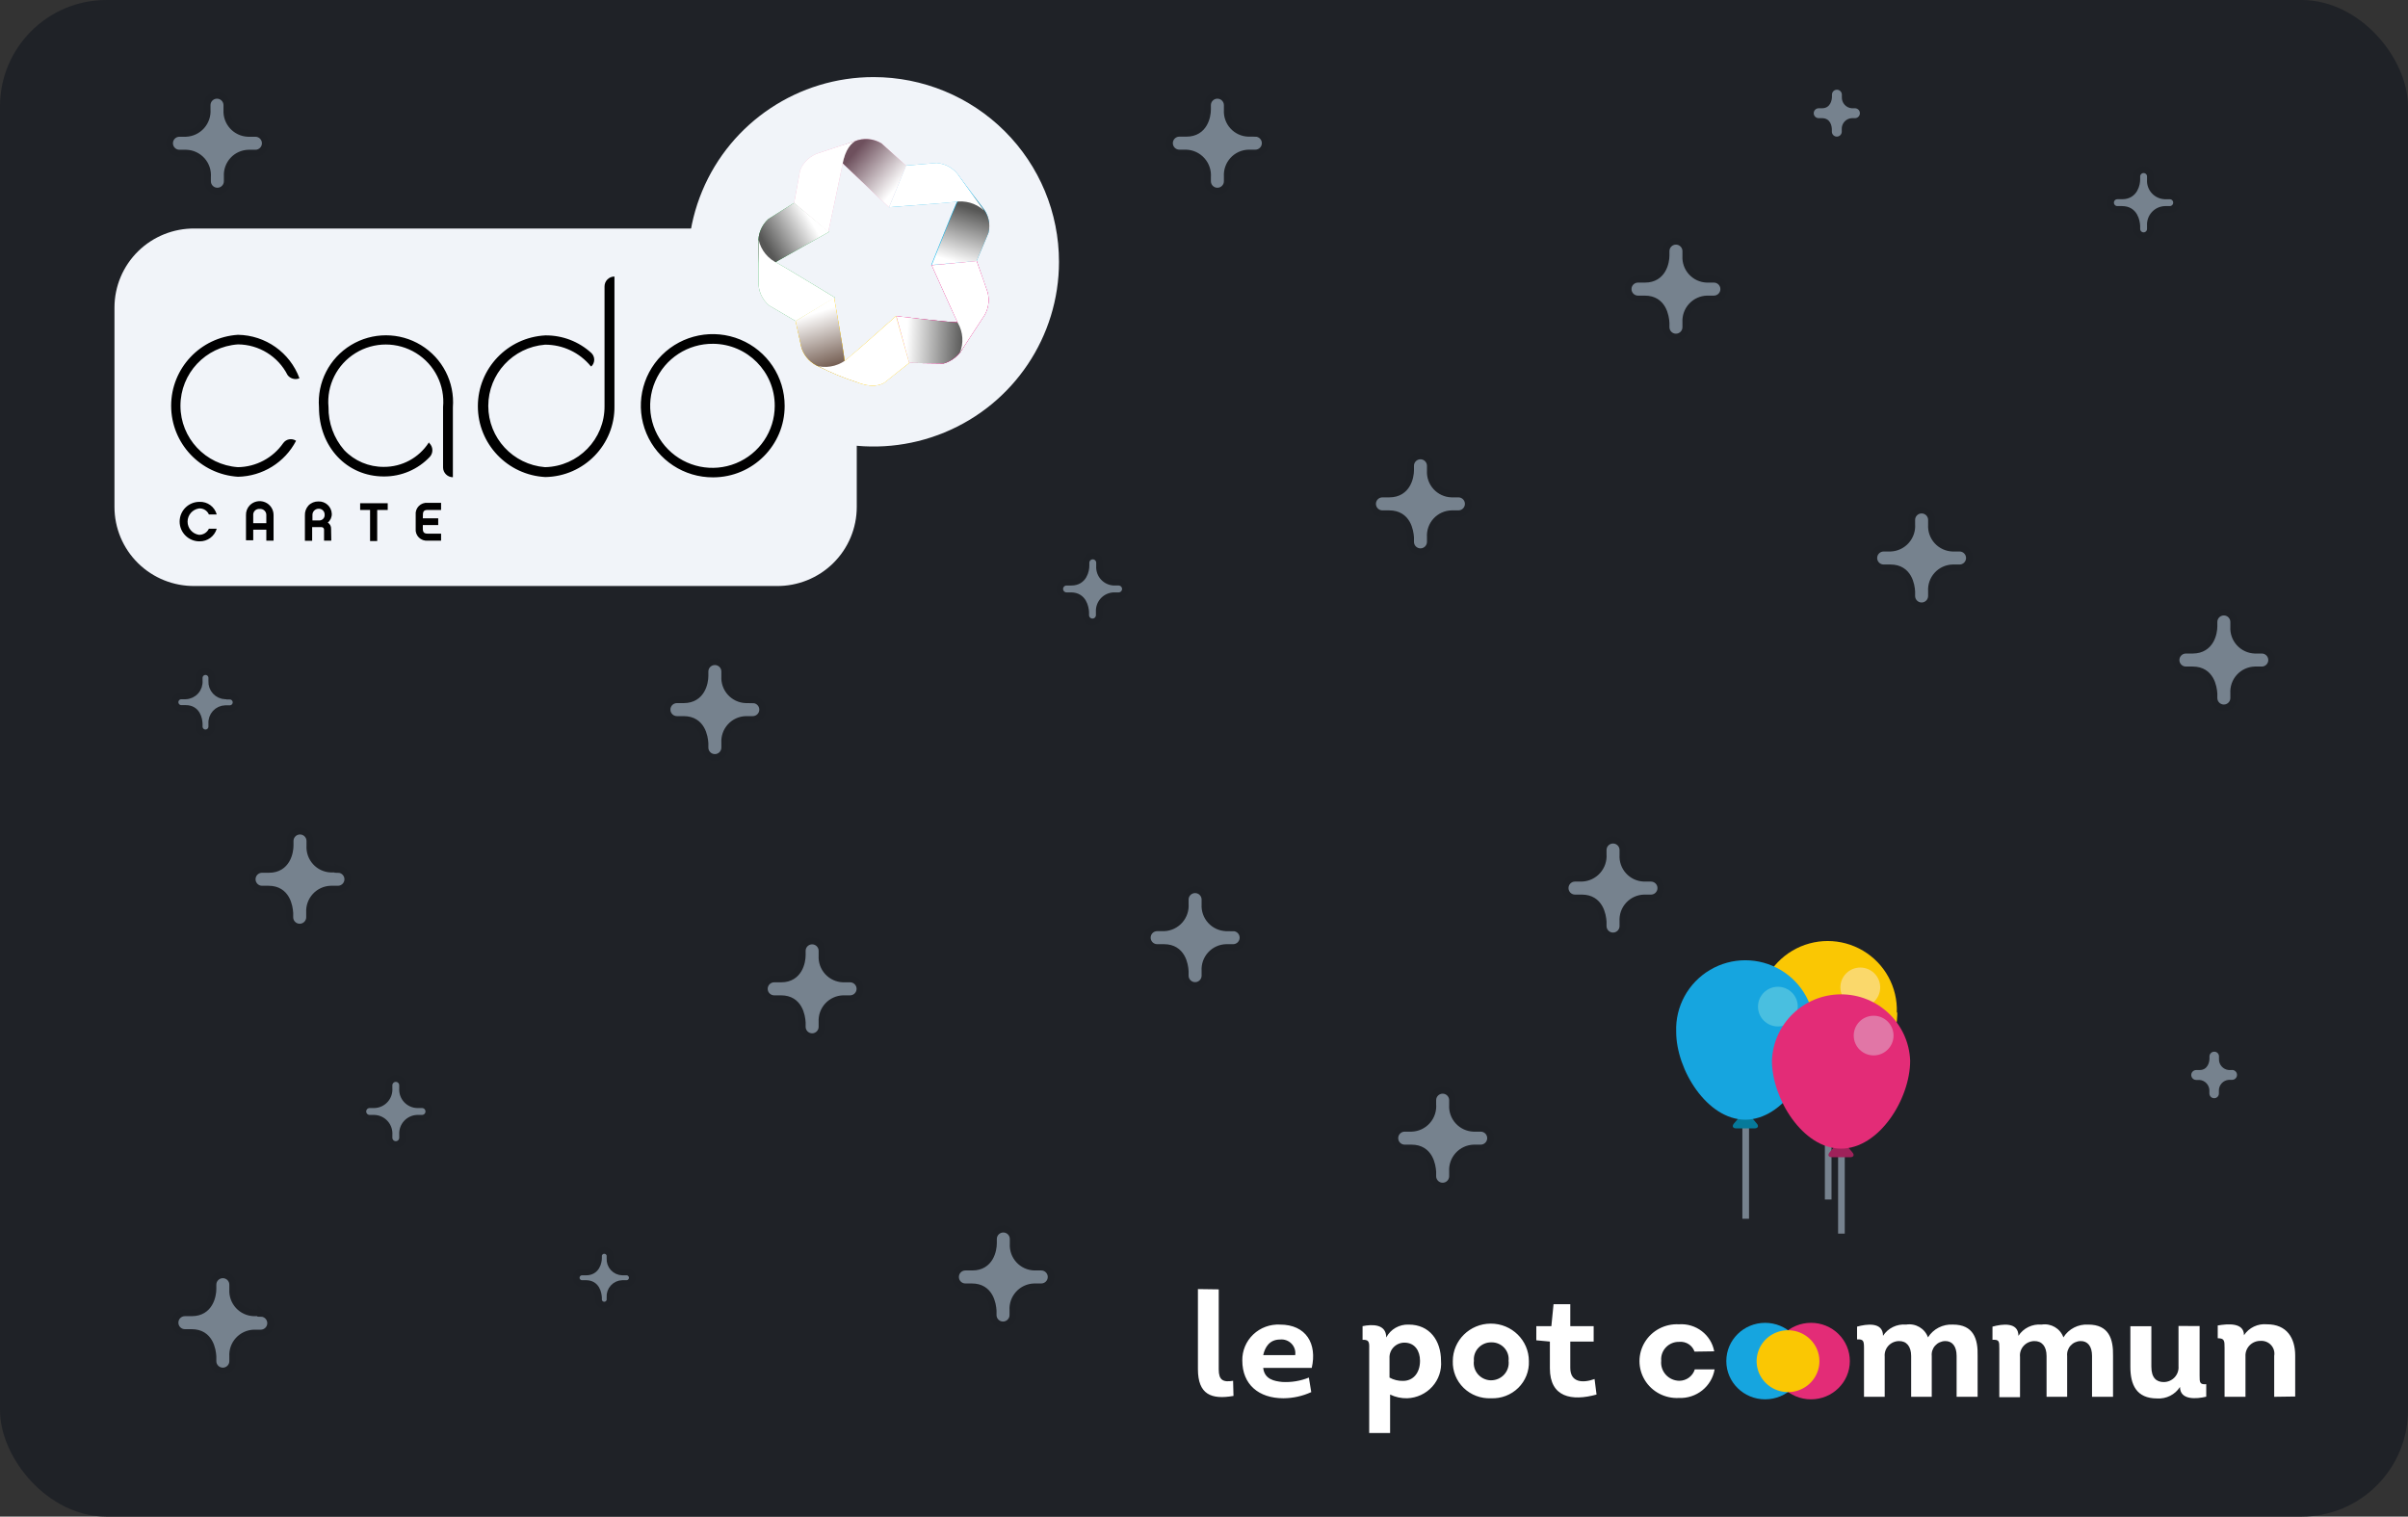 <svg xmlns="http://www.w3.org/2000/svg" width="362" height="228" viewBox="0 0 362 228">
    <rect x="0" y="0" width="362" height="228" fill="#333333" stroke="none"/>
    <defs>
        <linearGradient id="5ilphec5sa" x1="12.397%" x2="80.89%" y1="48.592%" y2="50.469%">
            <stop offset="0%" stop-color="#FFF"/>
            <stop offset="100%" stop-color="#575756"/>
        </linearGradient>
        <linearGradient id="jbx968keub" x1="91.324%" x2="35.046%" y1="68.255%" y2="29.231%">
            <stop offset="0%" stop-color="#FFF"/>
            <stop offset="100%" stop-color="#6E505D"/>
        </linearGradient>
        <linearGradient id="rxzjynnhdc" x1="38.669%" x2="54.124%" y1="16.163%" y2="83.605%">
            <stop offset="0%" stop-color="#FFF"/>
            <stop offset="100%" stop-color="#715A4E"/>
        </linearGradient>
        <linearGradient id="dlrcbyx4pd" x1="45.41%" x2="60.22%" y1="97.92%" y2="30.386%">
            <stop offset="0%" stop-color="#FFF"/>
            <stop offset="100%" stop-color="#575756"/>
        </linearGradient>
        <linearGradient id="dmzy9fp7ke" x1="74.871%" x2="17.464%" y1="22.249%" y2="60.822%">
            <stop offset="0%" stop-color="#FFF"/>
            <stop offset="100%" stop-color="#575756"/>
        </linearGradient>
        <linearGradient id="vb5mkje4of" x1="67.141%" x2="27.382%" y1="43.171%" y2="85.932%">
            <stop offset="0%" stop-color="#FFF" stop-opacity="0"/>
            <stop offset="9%" stop-color="#FFF" stop-opacity=".02"/>
            <stop offset="18%" stop-color="#FFF" stop-opacity=".06"/>
            <stop offset="26%" stop-color="#FFF" stop-opacity=".14"/>
            <stop offset="35%" stop-color="#FFF" stop-opacity=".25"/>
            <stop offset="44%" stop-color="#FFF" stop-opacity=".4"/>
            <stop offset="50%" stop-color="#FFF" stop-opacity=".5"/>
            <stop offset="55%" stop-color="#FFF" stop-opacity=".34"/>
            <stop offset="62%" stop-color="#FFF" stop-opacity=".19"/>
            <stop offset="68%" stop-color="#FFF" stop-opacity=".09"/>
            <stop offset="73%" stop-color="#FFF" stop-opacity=".02"/>
            <stop offset="77%" stop-color="#FFF" stop-opacity="0"/>
        </linearGradient>
        <linearGradient id="p1oh7y4oeg" x1="49.346%" x2="-16.623%" y1="56.121%" y2="38.061%">
            <stop offset="0%" stop-color="#FFF" stop-opacity="0"/>
            <stop offset="9%" stop-color="#FFF" stop-opacity=".02"/>
            <stop offset="18%" stop-color="#FFF" stop-opacity=".06"/>
            <stop offset="27%" stop-color="#FFF" stop-opacity=".14"/>
            <stop offset="37%" stop-color="#FFF" stop-opacity=".25"/>
            <stop offset="46%" stop-color="#FFF" stop-opacity=".4"/>
            <stop offset="46%" stop-color="#FFF" stop-opacity=".4"/>
            <stop offset="49%" stop-color="#FFF" stop-opacity=".34"/>
            <stop offset="57%" stop-color="#FFF" stop-opacity=".19"/>
            <stop offset="65%" stop-color="#FFF" stop-opacity=".09"/>
            <stop offset="72%" stop-color="#FFF" stop-opacity=".02"/>
            <stop offset="77%" stop-color="#FFF" stop-opacity="0"/>
        </linearGradient>
        <linearGradient id="kgb09zelzh" x1="46.246%" x2="54.858%" y1="6.609%" y2="66.522%">
            <stop offset="0%" stop-color="#FFF" stop-opacity="0"/>
            <stop offset="6%" stop-color="#FFF" stop-opacity=".02"/>
            <stop offset="12%" stop-color="#FFF" stop-opacity=".06"/>
            <stop offset="17%" stop-color="#FFF" stop-opacity=".14"/>
            <stop offset="23%" stop-color="#FFF" stop-opacity=".25"/>
            <stop offset="29%" stop-color="#FFF" stop-opacity=".4"/>
            <stop offset="29%" stop-color="#FFF" stop-opacity=".4"/>
            <stop offset="33%" stop-color="#FFF" stop-opacity=".34"/>
            <stop offset="46%" stop-color="#FFF" stop-opacity=".19"/>
            <stop offset="59%" stop-color="#FFF" stop-opacity=".09"/>
            <stop offset="69%" stop-color="#FFF" stop-opacity=".02"/>
            <stop offset="77%" stop-color="#FFF" stop-opacity="0"/>
        </linearGradient>
        <linearGradient id="bwt83lmr2i" x1="86.52%" x2="4.493%" y1="45.009%" y2="61.905%">
            <stop offset="0%" stop-color="#FFF" stop-opacity="0"/>
            <stop offset="6%" stop-color="#FFF" stop-opacity=".02"/>
            <stop offset="12%" stop-color="#FFF" stop-opacity=".06"/>
            <stop offset="18%" stop-color="#FFF" stop-opacity=".14"/>
            <stop offset="24%" stop-color="#FFF" stop-opacity=".25"/>
            <stop offset="30%" stop-color="#FFF" stop-opacity=".4"/>
            <stop offset="30%" stop-color="#FFF" stop-opacity=".4"/>
            <stop offset="35%" stop-color="#FFF" stop-opacity=".34"/>
            <stop offset="47%" stop-color="#FFF" stop-opacity=".19"/>
            <stop offset="59%" stop-color="#FFF" stop-opacity=".09"/>
            <stop offset="70%" stop-color="#FFF" stop-opacity=".02"/>
            <stop offset="77%" stop-color="#FFF" stop-opacity="0"/>
        </linearGradient>
        <linearGradient id="tknb1koqgj" x1="73.963%" x2="33.216%" y1="68.958%" y2="27.82%">
            <stop offset="0%" stop-color="#FFF" stop-opacity="0"/>
            <stop offset="8%" stop-color="#FFF" stop-opacity=".02"/>
            <stop offset="16%" stop-color="#FFF" stop-opacity=".06"/>
            <stop offset="24%" stop-color="#FFF" stop-opacity=".14"/>
            <stop offset="32%" stop-color="#FFF" stop-opacity=".25"/>
            <stop offset="40%" stop-color="#FFF" stop-opacity=".4"/>
            <stop offset="40%" stop-color="#FFF" stop-opacity=".4"/>
            <stop offset="44%" stop-color="#FFF" stop-opacity=".34"/>
            <stop offset="54%" stop-color="#FFF" stop-opacity=".19"/>
            <stop offset="63%" stop-color="#FFF" stop-opacity=".09"/>
            <stop offset="71%" stop-color="#FFF" stop-opacity=".02"/>
            <stop offset="77%" stop-color="#FFF" stop-opacity="0"/>
        </linearGradient>
    </defs>
    <g fill="none" fill-rule="evenodd">
        <g fill-rule="nonzero">
            <g transform="translate(-539 -458) translate(539 458)">
                <rect width="362" height="228" fill="#1F2227" rx="16"/>
                <g fill="#76828E">
                    <path stroke="#1E2126" stroke-width="1.024" d="M232.715 29.067h-1.057c-.883-.03-1.715-.417-2.31-1.07-.594-.654-.9-1.52-.847-2.403v-.745c0-.824-.667-1.491-1.49-1.491-.822 0-1.488.667-1.488 1.49v.642c0 .998-.462 3.577-3.172 3.577h-1.043c-.822 0-1.489.667-1.489 1.49 0 .824.667 1.491 1.49 1.491h1.027c2.725 0 3.127 2.594 3.187 3.593v.64c0 .824.666 1.491 1.489 1.491.822 0 1.49-.667 1.49-1.49v-.746c-.054-.889.255-1.761.856-2.418.6-.657 1.44-1.043 2.33-1.07h1.027c.823 0 1.49-.667 1.49-1.49 0-.824-.667-1.491-1.49-1.491h0zM194.31 61.354h-1.058c-.884-.035-1.717-.424-2.31-1.08-.595-.656-.9-1.524-.847-2.408v-.746c0-.823-.667-1.49-1.49-1.49-.822 0-1.488.667-1.488 1.49v.656c0 .984-.462 3.563-3.172 3.578h-1.058c-.822 0-1.489.667-1.489 1.49 0 .824.667 1.491 1.49 1.491h1.027c2.74 0 3.142 2.594 3.202 3.578v.64c0 .824.666 1.491 1.489 1.491.822 0 1.489-.667 1.489-1.49v-.73c-.057-.89.25-1.766.852-2.424.601-.658 1.444-1.042 2.335-1.065h1.027c.823 0 1.49-.667 1.49-1.49 0-.824-.667-1.491-1.49-1.491zM269.707 69.493h-1.102c-.887-.031-1.723-.419-2.32-1.075-.598-.657-.905-1.527-.852-2.413v-.746c0-.823-.667-1.49-1.49-1.49-.822 0-1.488.667-1.488 1.49v.656c.069.9-.23 1.788-.828 2.463-.598.674-1.444 1.077-2.344 1.115h-1.043c-.822 0-1.489.667-1.489 1.49s.667 1.49 1.49 1.49h1.027c2.725 0 3.142 2.594 3.187 3.578v.641c0 .823.666 1.49 1.489 1.49.822 0 1.489-.667 1.489-1.49v-.73c-.057-.888.249-1.76.847-2.418.598-.657 1.437-1.044 2.325-1.07h1.042c.823 0 1.49-.668 1.49-1.49 0-.824-.667-1.491-1.49-1.491h.06zM301.248 16.53h-.73c-.61-.018-1.186-.284-1.596-.737-.41-.452-.619-1.052-.578-1.662v-.507c0-.568-.46-1.028-1.028-1.028-.567 0-1.027.46-1.027 1.028v.447c0 .671-.328 2.46-2.19 2.46h-.729c-.567 0-1.027.46-1.027 1.028 0 .569.46 1.029 1.027 1.029h.715c1.876 0 2.16 1.789 2.204 2.474v.448c0 .568.46 1.028 1.027 1.028.568 0 1.028-.46 1.028-1.028v-.522c-.037-.611.176-1.211.588-1.663.412-.452.99-.718 1.601-.737h.715c.567 0 1.027-.46 1.027-1.029 0-.568-.46-1.028-1.027-1.028h0zM163.78 7.125h-1.056c-.883-.03-1.716-.416-2.31-1.07-.595-.654-.9-1.52-.847-2.403v-.745c0-.824-.667-1.49-1.49-1.49-.822 0-1.489.666-1.489 1.49v.64c0 1-.461 3.578-3.172 3.578h-1.057c-.823 0-1.49.668-1.49 1.49 0 .824.667 1.491 1.49 1.491h1.027c.907.034 1.761.436 2.365 1.114.605.678.907 1.573.837 2.479v.64c0 .824.667 1.491 1.49 1.491.822 0 1.489-.667 1.489-1.49v-.746c-.053-.888.256-1.76.856-2.418.6-.657 1.441-1.043 2.33-1.07h1.028c.822 0 1.49-.667 1.49-1.49s-.668-1.49-1.49-1.49h0zM143.275 74.605h-.73c-.61-.018-1.186-.285-1.596-.737-.41-.453-.619-1.053-.578-1.663V71.7c0-.568-.46-1.029-1.028-1.029-.567 0-1.027.46-1.027 1.029v.432c0 .686-.328 2.474-2.19 2.474h-.729c-.567 0-1.028.46-1.028 1.029 0 .568.46 1.028 1.028 1.028h.67c1.877 0 2.16 1.79 2.204 2.475v.432c0 .568.46 1.029 1.028 1.029.567 0 1.027-.46 1.027-1.029v-.507c-.036-.61.176-1.21.588-1.663.413-.452.99-.718 1.601-.737h.715c.568 0 1.028-.46 1.028-1.028 0-.568-.46-1.029-1.028-1.029h.045zM223.26 119.115h-1.058c-.886-.03-1.721-.418-2.316-1.075-.595-.658-.898-1.528-.841-2.413v-.745c0-.823-.667-1.49-1.49-1.49-.822 0-1.489.667-1.489 1.49v.656c.066.9-.236 1.79-.837 2.463-.6.674-1.448 1.076-2.35 1.114h-1.042c-.822 0-1.49.668-1.49 1.49 0 .824.668 1.491 1.49 1.491h1.028c2.725 0 3.142 2.594 3.201 3.578v.64c0 .824.667 1.491 1.49 1.491.822 0 1.489-.667 1.489-1.49v-.73c-.057-.888.248-1.76.846-2.418.598-.658 1.438-1.044 2.326-1.07h1.042c.823 0 1.49-.668 1.49-1.491 0-.823-.667-1.49-1.49-1.49h0zM315.082 84.831h-1.042c-.887-.03-1.723-.418-2.32-1.075-.598-.656-.905-1.527-.852-2.413v-.745c0-.824-.667-1.491-1.49-1.491-.822 0-1.488.667-1.488 1.49v.657c0 .983-.462 3.562-3.172 3.577h-1.043c-.822 0-1.489.667-1.489 1.49 0 .824.667 1.491 1.49 1.491h1.027c2.725 0 3.127 2.594 3.187 3.578v.64c0 .824.666 1.491 1.489 1.491.822 0 1.49-.667 1.49-1.49v-.73c-.058-.89.25-1.765.85-2.424.602-.658 1.445-1.042 2.336-1.065h1.027c.823 0 1.49-.667 1.49-1.49 0-.824-.667-1.491-1.49-1.491h0z" transform="translate(24.936 12.906)"/>
                    <path d="M310.645 147.959h-.507c-.87-.064-1.532-.812-1.489-1.685v-.358c.004-.19-.07-.375-.205-.51-.135-.135-.319-.21-.51-.205-.19 0-.371.075-.505.21-.134.134-.21.316-.21.505v.314c0 .477-.223 1.729-1.489 1.729h-.506c-.411 0-.745.333-.745.745s.334.745.745.745h.491c.427.03.825.23 1.104.555.28.324.418.747.386 1.174v.298c0 .396.32.716.714.716.191.004.376-.07.51-.205.135-.135.21-.32.205-.51v-.358c-.042-.873.619-1.621 1.49-1.685h.49c.412 0 .746-.333.746-.745s-.334-.745-.745-.745l.03.015z" transform="translate(24.936 12.906)"/>
                    <path stroke="#1E2126" stroke-width="1.024" d="M160.445 126.568h-1.057c-.887-.03-1.723-.418-2.32-1.075-.598-.656-.905-1.526-.852-2.413v-.745c0-.823-.667-1.49-1.49-1.49-.822 0-1.489.667-1.489 1.49v.656c.07.9-.229 1.788-.827 2.463-.598.674-1.444 1.077-2.344 1.114h-1.043c-.822 0-1.49.668-1.49 1.49 0 .824.668 1.492 1.49 1.492h1.028c2.725 0 3.142 2.593 3.186 3.577v.641c0 .823.667 1.49 1.49 1.49.822 0 1.489-.667 1.489-1.49v-.73c-.057-.89.25-1.765.852-2.423.601-.658 1.444-1.043 2.335-1.065h1.042c.823 0 1.49-.668 1.49-1.491 0-.823-.667-1.49-1.49-1.49h0zM88.234 92.284h-1.057c-.884-.034-1.717-.424-2.31-1.08-.595-.656-.9-1.524-.847-2.408v-.745c0-.824-.667-1.49-1.49-1.49-.822 0-1.488.666-1.488 1.49v.656c0 .983-.462 3.562-3.172 3.577h-1.043c-.822 0-1.489.667-1.489 1.49 0 .824.667 1.491 1.49 1.491h1.012c2.74 0 3.142 2.594 3.202 3.578v.64c0 .824.666 1.491 1.489 1.491.822 0 1.489-.667 1.489-1.49v-.73c-.057-.89.25-1.765.852-2.423.601-.659 1.444-1.043 2.335-1.066h1.027c.823 0 1.49-.667 1.49-1.49 0-.824-.667-1.49-1.49-1.49zM102.873 134.26h-1.057c-.885-.027-1.722-.411-2.32-1.065-.597-.655-.905-1.523-.852-2.408v-.746c0-.823-.667-1.49-1.49-1.49-.822 0-1.489.667-1.489 1.49v.641c0 1-.461 3.578-3.172 3.578h-1.042c-.822 0-1.49.667-1.49 1.49 0 .824.668 1.491 1.49 1.491h1.028c2.725 0 3.127 2.579 3.186 3.578v.64c0 .824.667 1.491 1.49 1.491.822 0 1.489-.667 1.489-1.49v-.746c-.053-.887.257-1.758.857-2.413.601-.655 1.442-1.037 2.33-1.06h1.027c.823 0 1.49-.667 1.49-1.49 0-.824-.667-1.491-1.49-1.491h.015zM197.66 156.709h-1.057c-.886-.027-1.722-.411-2.32-1.066-.598-.654-.905-1.523-.852-2.408v-.745c0-.823-.667-1.49-1.49-1.49-.822 0-1.489.667-1.489 1.49v.641c.074.9-.223 1.792-.822 2.467-.599.676-1.448 1.077-2.35 1.11h-1.042c-.823 0-1.49.668-1.49 1.491 0 .823.667 1.49 1.49 1.49h1.027c2.726 0 3.128 2.594 3.187 3.593v.641c0 .823.667 1.49 1.49 1.49.822 0 1.489-.667 1.489-1.49v-.745c-.053-.89.256-1.761.856-2.419.6-.657 1.441-1.043 2.33-1.07h1.043c.822 0 1.49-.667 1.49-1.49s-.668-1.49-1.49-1.49zM69.247 178.308h-.625c-.517-.016-1.005-.24-1.353-.622-.348-.382-.526-.89-.494-1.406v-.447c-.057-.438-.43-.765-.871-.765s-.814.327-.871.765v.388c0 .581-.283 2.087-1.862 2.087h-.61c-.485 0-.879.393-.879.88 0 .485.394.879.879.879h.595c1.594 0 1.832 1.49 1.877 2.101v.373c.057.438.43.765.871.765s.814-.327.871-.765v-.432c-.037-.521.142-1.035.494-1.42.351-.387.846-.612 1.368-.622h.61c.486 0 .879-.394.879-.88s-.393-.88-.879-.88h0zM25.867 117.744h-1.042c-.887-.03-1.724-.418-2.32-1.075-.598-.657-.905-1.527-.852-2.413v-.73c0-.824-.667-1.491-1.49-1.491-.822 0-1.489.667-1.489 1.49v.686c0 .984-.461 3.578-3.172 3.578H14.46c-.822 0-1.49.667-1.49 1.49s.668 1.49 1.49 1.49h.983c2.725 0 3.127 2.594 3.187 3.593v.626c0 .823.666 1.49 1.489 1.49.822 0 1.49-.667 1.49-1.49v-.73c-.054-.89.255-1.762.856-2.419.6-.657 1.44-1.043 2.33-1.07h1.072c.823 0 1.49-.667 1.49-1.49s-.667-1.49-1.49-1.49v-.045zM14.266 184.449h-1.042c-.887-.03-1.723-.418-2.32-1.075-.598-.657-.905-1.527-.852-2.413v-.73c0-.824-.667-1.491-1.49-1.491-.822 0-1.488.667-1.488 1.49v.641c0 .984-.462 3.578-3.172 3.578H2.859c-.822 0-1.489.667-1.489 1.49 0 .824.667 1.491 1.49 1.491h1.027c2.725 0 3.127 2.594 3.187 3.593v.7c0 .823.666 1.49 1.489 1.49.822 0 1.489-.667 1.489-1.49v-.73c-.053-.89.256-1.762.857-2.419.6-.657 1.44-1.043 2.33-1.07h1.027c.823 0 1.49-.667 1.49-1.49s-.667-1.49-1.49-1.49v-.075zM9.605 91.703h-.67c-.565-.02-1.099-.266-1.48-.684-.38-.418-.578-.972-.545-1.537v-.477c0-.527-.427-.954-.953-.954-.527 0-.953.427-.953.954v.417c.045.574-.146 1.142-.528 1.572-.382.43-.923.686-1.498.709h-.655c-.526 0-.953.427-.953.954 0 .527.427.954.953.954h.655c1.743 0 1.996 1.64 2.026 2.28v.433c0 .527.426.954.953.954.526 0 .953-.427.953-.954v-.462c-.037-.567.158-1.123.54-1.542.383-.42.919-.664 1.485-.68h.67c.527 0 .953-.427.953-.953 0-.527-.426-.954-.953-.954v-.03zM38.466 153.16h-.685c-.612-.018-1.19-.284-1.601-.736-.413-.452-.625-1.052-.588-1.663v-.507c0-.568-.46-1.028-1.028-1.028-.567 0-1.027.46-1.027 1.028v.447c.049.62-.157 1.233-.57 1.698-.414.464-.999.74-1.62.762h-.714c-.568 0-1.028.46-1.028 1.028 0 .568.46 1.029 1.028 1.029h.7c.624.022 1.213.3 1.63.766.415.468.623 1.084.574 1.708v.448c0 .568.46 1.028 1.027 1.028.568 0 1.028-.46 1.028-1.028v-.507c-.037-.615.177-1.219.592-1.674.415-.455.996-.722 1.612-.741h.714c.568 0 1.028-.46 1.028-1.029 0-.568-.46-1.028-1.028-1.028h-.044zM131.6 177.577h-1.043c-.885-.026-1.722-.41-2.32-1.065-.597-.654-.905-1.523-.852-2.408v-.745c0-.824-.667-1.49-1.489-1.49-.822 0-1.49.666-1.49 1.49v.64c0 1-.46 3.578-3.171 3.578h-1.043c-.822 0-1.489.668-1.489 1.49 0 .824.667 1.491 1.49 1.491h.982c2.725 0 3.128 2.594 3.187 3.593v.64c0 .824.667 1.491 1.49 1.491.822 0 1.489-.667 1.489-1.49v-.746c-.053-.888.256-1.76.856-2.418.6-.657 1.441-1.043 2.33-1.07h1.073c.822 0 1.489-.667 1.489-1.49s-.667-1.49-1.49-1.49zM13.403 7.14h-1.058c-.885-.035-1.72-.423-2.315-1.079-.597-.656-.905-1.524-.857-2.409v-.745c0-.824-.666-1.49-1.489-1.49-.822 0-1.489.666-1.489 1.49v.64c.07.901-.229 1.792-.826 2.469-.598.677-1.444 1.082-2.346 1.124H2.04c-.822 0-1.489.667-1.489 1.49 0 .824.667 1.491 1.49 1.491h1.027c.904.03 1.757.43 2.36 1.105.601.676.9 1.57.827 2.473v.64c0 .824.666 1.491 1.489 1.491.822 0 1.489-.667 1.489-1.49v-.746c-.053-.887.257-1.758.857-2.413.601-.654 1.442-1.037 2.33-1.06h1.042c.823 0 1.49-.667 1.49-1.49 0-.824-.667-1.49-1.49-1.49h-.06z" transform="translate(24.936 12.906)"/>
                    <path d="M253.951 3.369h-.506c-.87-.064-1.532-.812-1.49-1.685v-.357c0-.412-.333-.746-.744-.746s-.744.334-.744.746v.313c0 .477-.224 1.729-1.49 1.729h-.506c-.411 0-.745.333-.745.745s.334.745.745.745h.492c1.325 0 1.489 1.253 1.489 1.73v.298c0 .411.333.745.744.745.412 0 .745-.334.745-.745v-.343c-.051-.876.614-1.629 1.49-1.685h.49c.412 0 .745-.333.745-.745s-.333-.745-.744-.745h.03z" transform="translate(24.936 12.906)"/>
                </g>
                <g>
                    <path fill="#76828E" d="M22.398 24.347H23.398V39.227H22.398z" transform="translate(251.938 141.102)"/>
                    <path fill="#A17B13" d="M23.46 23.646c-.153-.194-.387-.308-.635-.308-.249 0-.483.114-.636.308L21.127 24.9c-.36.402-.195.745.344.745h2.708c.538 0 .703-.343.359-.745l-1.078-1.253z" transform="translate(251.938 141.102)"/>
                    <path fill="#FAC703" d="M33.215 11.122c.144-3.793-1.804-7.36-5.078-9.3-3.274-1.94-7.35-1.94-10.625 0-3.274 1.94-5.222 5.507-5.078 9.3 0 5.71 4.653 13.21 10.473 13.21 5.82 0 10.383-7.455 10.383-13.21h-.075z" transform="translate(251.938 141.102)"/>
                    <path fill="#FAD86B" d="M30.716 7.335c0 1.647-1.34 2.982-2.992 2.982s-2.992-1.335-2.992-2.982c0-1.646 1.34-2.981 2.992-2.981 1.653 0 2.992 1.335 2.992 2.981z" transform="translate(251.938 141.102)"/>
                    <path fill="#76828E" d="M9.996 27.24H10.996V42.12H9.996z" transform="translate(251.938 141.102)"/>
                    <path fill="#067A9A" d="M11.088 26.539c-.153-.195-.388-.309-.636-.309s-.483.114-.636.309L8.74 27.79c-.344.403-.194.746.344.746h2.723c.539 0 .703-.343.344-.746l-1.062-1.252z" transform="translate(251.938 141.102)"/>
                    <path fill="#16A5DF" d="M20.827 14.015c.145-3.793-1.803-7.361-5.078-9.3-3.274-1.94-7.35-1.94-10.624 0-3.274 1.939-5.223 5.507-5.078 9.3 0 5.71 4.653 13.21 10.383 13.21 5.73 0 10.397-7.455 10.397-13.21z" transform="translate(251.938 141.102)"/>
                    <path fill="#49BFE0" d="M18.329 10.228c0 1.647-1.34 2.982-2.992 2.982-1.653 0-2.992-1.335-2.992-2.982 0-1.647 1.34-2.982 2.992-2.982s2.992 1.335 2.992 2.982z" transform="translate(251.938 141.102)"/>
                    <path fill="#76828E" d="M24.388 31.578H25.388V44.355H24.388z" transform="translate(251.938 141.102)"/>
                    <path fill="#9F225A" d="M25.465 30.877c-.156-.19-.39-.3-.636-.3s-.48.11-.635.3l-1.078 1.253c-.344.417-.18.745.36.745h2.707c.539 0 .704-.328.344-.745l-1.062-1.253z" transform="translate(251.938 141.102)"/>
                    <path fill="#E32C77" d="M35.22 18.354c-.212-5.566-4.802-9.97-10.39-9.97-5.59 0-10.179 4.404-10.39 9.97 0 5.725 4.652 13.224 10.382 13.224 5.73 0 10.398-7.455 10.398-13.224z" transform="translate(251.938 141.102)"/>
                    <path fill="#E176A6" d="M32.721 14.581c0 1.647-1.34 2.982-2.992 2.982s-2.992-1.335-2.992-2.982c0-1.646 1.34-2.981 2.992-2.981 1.653 0 2.992 1.335 2.992 2.981z" transform="translate(251.938 141.102)"/>
                </g>
                <g>
                    <path fill="#FFF" d="M114.432 16.404v-6.147c0-1.466-.67-2.259-1.742-2.23-.574.018-1.115.27-1.493.695-.379.426-.56.987-.502 1.55v6.132h-3.098v-6.132c0-1.467-.715-2.274-1.847-2.244-.6.01-1.17.265-1.574.704-.404.44-.605 1.023-.555 1.613v6.059h-3.112V9.069c0-1.041-.075-1.35-1.043-1.29V5.856c1.415-.396 3.902-.748 3.902 1.379.746-1.157 2.084-1.808 3.47-1.687 1.424-.23 2.812.58 3.29 1.921.798-1.271 2.239-2.01 3.753-1.921 3.068 0 3.783 2.127 3.708 4.708v6.147h-3.157zM134.79 16.404v-6.147c0-1.466-.67-2.259-1.743-2.23-.574.018-1.115.27-1.493.695-.379.426-.56.987-.503 1.55v6.132h-3.097v-6.132c0-1.467-.715-2.274-1.861-2.244-.611.013-1.19.277-1.594.729-.404.45-.598 1.048-.536 1.647v6.058h-3.112V9.128c0-1.042 0-1.35-1.028-1.291v-1.98c1.415-.396 3.902-.748 3.902 1.379.746-1.157 2.084-1.808 3.47-1.687 1.424-.23 2.811.58 3.29 1.921.79-1.271 2.228-2.01 3.738-1.921 3.068 0 3.783 2.127 3.723 4.708v6.147h-3.157zM150.962 5.769v7.466c0 .983 0 1.35.997 1.276v1.878c-1.489.352-3.946.543-3.946-1.467-.736 1.156-2.057 1.821-3.44 1.731-3.127 0-4.02-2.083-4.02-4.738V5.798h3.156v6.073c0 1.702.775 2.318 1.862 2.318.622-.002 1.215-.26 1.636-.711.421-.451.633-1.055.583-1.666V5.754l3.172.015zM162.175 16.404v-6.147c.106-.58-.064-1.177-.462-1.618-.398-.44-.98-.677-1.578-.64-.621-.014-1.22.229-1.653.669-.432.44-.659 1.037-.625 1.648v6.088h-3.143V9.069c0-1.07 0-1.467-1.027-1.467V5.681c1.489-.25 3.946-.484 3.946 1.467.75-1.14 2.082-1.774 3.455-1.643 2.978 0 4.244 2.053 4.244 4.708v6.147l-3.157.044zM3.504.253v12.029c0 1.628.655 1.965 2.16 1.716l.059 2.274c-3.336.586-5.346-.22-5.346-4.034V.209l3.127.044zM17.487 12.062H10.19c.194 1.73 1.698 1.995 2.86 2.112 1.368.08 2.737-.147 4.005-.66l.358 2.186c-1.311.6-2.739.916-4.185.924-3.708 0-6.18-2.069-6.18-5.677-.027-1.473.57-2.891 1.645-3.915 1.076-1.024 2.535-1.56 4.029-1.483 3.931 0 5.6 2.89 4.765 6.513zM10.19 10.14H15c.096-.628-.109-1.265-.555-1.724-.445-.459-1.082-.689-1.723-.623-1.579 0-2.264 1.144-2.532 2.347zM32.066 5.549c3.157 0 4.855 2.42 4.855 5.442.119 1.418-.356 2.822-1.316 3.886-.959 1.064-2.318 1.695-3.762 1.747-.892.022-1.776-.17-2.576-.558v5.78h-3.142V9.406c0-1.012.134-1.628-.998-1.569V5.783c1.489-.308 3.559-.322 3.559 1.702.648-1.239 1.967-1.994 3.38-1.936zm-2.889 7.965c.622.345 1.327.517 2.04.499 1.49 0 2.547-1.16 2.547-3.022 0-1.467-.76-2.729-2.353-2.729-.615.004-1.202.255-1.624.695-.422.441-.642 1.033-.61 1.638v2.919zM44.441 16.624c-1.532.07-3.024-.493-4.116-1.555-1.092-1.061-1.683-2.524-1.632-4.034 0-3.111 2.56-5.633 5.719-5.633 3.158 0 5.718 2.522 5.718 5.633.064 1.503-.515 2.964-1.597 4.027-1.081 1.062-2.566 1.629-4.092 1.562zm0-2.7c.761.002 1.486-.319 1.99-.88.505-.561.74-1.31.646-2.053.077-.715-.161-1.428-.654-1.958-.492-.53-1.192-.827-1.922-.815-.736-.015-1.443.279-1.946.808-.503.528-.754 1.243-.69 1.965-.096.715.114 1.438.58 1.994.466.557 1.146.897 1.877.94h.12zM56.355 5.783h3.514v2.318h-3.514v3.96c0 2.201 1.861 2.318 3.648 1.673l.298 2.332c-3.723 1.027-7.014.426-7.014-3.946V8.101l-2.04-.19V5.782h2.263l.328-3.3h2.517v3.3zM75.029 9.612c-.32-.945-1.256-1.552-2.264-1.467-.761-.028-1.499.268-2.023.812-.525.545-.786 1.286-.717 2.034-.08.765.173 1.528.694 2.101.522.573 1.265.902 2.046.906 1.068-.014 2.003-.709 2.309-1.716h2.978c-.428 2.567-2.737 4.414-5.376 4.298-2.077.105-4.045-.927-5.115-2.683-1.071-1.757-1.071-3.952 0-5.71 1.07-1.756 3.038-2.788 5.115-2.682 2.566-.183 4.859 1.57 5.316 4.063l-2.963.044z" transform="translate(179.71 193.585)"/>
                    <path fill="#E32C77" d="M98.38 11.035c0 3.176-2.614 5.75-5.838 5.75s-5.838-2.574-5.838-5.75 2.614-5.75 5.838-5.75c1.549-.004 3.036.6 4.132 1.68 1.095 1.079 1.709 2.544 1.705 4.07z" transform="translate(179.71 193.585)"/>
                    <path fill="#16A5DF" d="M91.484 11.035c0 3.176-2.613 5.75-5.837 5.75-3.224 0-5.838-2.574-5.838-5.75s2.614-5.75 5.838-5.75c1.548 0 3.033.605 4.127 1.684 1.095 1.078 1.71 2.54 1.71 4.066z" transform="translate(179.71 193.585)"/>
                    <path fill="#FAC703" d="M93.807 11.035c.006 1.883-1.142 3.584-2.907 4.308-1.765.723-3.8.326-5.151-1.005-1.352-1.332-1.755-3.336-1.02-5.075.734-1.739 2.46-2.87 4.373-2.864 2.595.009 4.697 2.08 4.705 4.636z" transform="translate(179.71 193.585)"/>
                </g>
                <g>
                    <path fill="#F1F4F9" d="M99.509 23.17h-87.42c-3.189-.04-6.261 1.194-8.53 3.426C1.289 28.83.012 31.873.012 35.05v29.982c0 3.176 1.277 6.22 3.547 8.453 2.269 2.232 5.341 3.466 8.53 3.427h87.42c3.192.043 6.268-1.189 8.54-3.422 2.273-2.232 3.552-5.28 3.552-8.458V34.99c-.016-3.169-1.302-6.2-3.573-8.42-2.27-2.22-5.338-3.444-8.52-3.4z" transform="translate(17.197 11.185)"/>
                    <path fill="#F1F4F9" d="M142.003 28.174c0 11.233-6.795 21.36-17.215 25.657-10.421 4.297-22.415 1.919-30.388-6.026-7.973-7.945-10.355-19.892-6.035-30.268C92.685 7.161 102.857.399 114.135.405c7.394 0 14.485 2.926 19.711 8.134 5.227 5.208 8.161 12.272 8.157 19.635z" transform="translate(17.197 11.185)"/>
                    <path fill="#13A538" d="M102.193 19.309l-3.877 2.435c-1.053.95-1.604 2.332-1.491 3.742.104 4.737.134 6.222.134 6.222.305-1.6 1.341-2.967 2.803-3.697l7.664-4.336-5.233-4.366z" transform="translate(17.197 11.185)"/>
                    <path fill="#13A538" d="M102.416 37.084l-3.966-2.331c-1.098-.907-1.696-2.28-1.61-3.698v-6.222c.355 1.613 1.464 2.96 2.982 3.623.97.52 8.499 5.094 8.499 5.094l-5.905 3.534z" transform="translate(17.197 11.185)"/>
                    <path fill="#00B1EB" d="M129.628 28.055l1.774-4.247c.316-1.383-.037-2.834-.954-3.92l-3.802-4.99c.68 1.483.625 3.197-.15 4.634-.462.994-3.712 9.162-3.712 9.162l6.844-.639z" transform="translate(17.197 11.185)"/>
                    <path fill="#00B1EB" d="M119.011 13.71l4.608-.386c1.422.109 2.707.887 3.459 2.094l3.638 5.034c-1.207-1.1-2.863-1.573-4.473-1.277-1.088.149-9.796.787-9.796.787l2.564-6.252z" transform="translate(17.197 11.185)"/>
                    <path fill="#F29FC5" d="M119.011 13.725l-3.697-3.356c-1.22-.74-2.721-.856-4.041-.312l-5.591 1.871c1.543-.12 3.052.504 4.055 1.678.805.743 6.71 6.371 6.71 6.371l2.564-6.252z" transform="translate(17.197 11.185)"/>
                    <path fill="#F29FC5" d="M102.193 19.309l.894-4.886c.519-1.304 1.624-2.289 2.982-2.658l5.398-1.797c-.597.357-1.596 1.144-2.043 3.698-.194 1.084-2.102 10.009-2.102 10.009l-5.13-4.366z" transform="translate(17.197 11.185)"/>
                    <path fill="#E8308A" d="M119.474 43.38l5.203.075c1.31-.38 2.395-1.298 2.982-2.525l3.176-5.346c-1.102 1.207-2.708 1.828-4.339 1.678-1.103 0-8.946-.92-8.946-.92l1.924 7.038z" transform="translate(17.197 11.185)"/>
                    <path fill="#E8308A" d="M129.628 28.055l1.64 4.693c.363 1.36.077 2.812-.776 3.935l-3.4 5.198c.61-1.48.5-3.157-.297-4.544-.477-.95-3.922-8.643-3.922-8.643l6.755-.639z" transform="translate(17.197 11.185)"/>
                    <path fill="#E6007E" d="M119.474 43.38l5.203.075c1.31-.38 2.395-1.298 2.982-2.525l3.176-5.346c-1.102 1.207-2.708 1.828-4.339 1.678-1.103 0-8.946-.92-8.946-.92l1.924 7.038z" transform="translate(17.197 11.185)"/>
                    <path fill="#E6007E" d="M129.628 28.055l1.64 4.693c.363 1.36.077 2.812-.776 3.935l-3.4 5.198c.61-1.48.5-3.157-.297-4.544-.477-.95-3.922-8.643-3.922-8.643l6.755-.639z" transform="translate(17.197 11.185)"/>
                    <path fill="#FC0" d="M102.416 37.084l.88 4.04c.449 1.332 1.48 2.392 2.803 2.88 1.885.9 3.827 1.674 5.815 2.317-1.32-.914-2.144-2.382-2.236-3.98-.105-1.054-1.491-8.791-1.491-8.791l-5.77 3.534z" transform="translate(17.197 11.185)"/>
                    <path fill="#FC0" d="M119.474 43.38l-3.653 2.896s-1.312 1.144-4.175 0c-1.993-.632-3.929-1.432-5.785-2.39 1.604.301 3.259-.16 4.473-1.248.864-.683 7.172-6.296 7.172-6.296l1.968 7.038z" transform="translate(17.197 11.185)"/>
                    <path fill="#FC0" d="M102.416 37.084l.88 4.04c.449 1.332 1.48 2.392 2.803 2.88 1.885.9 3.827 1.674 5.815 2.317-1.32-.914-2.144-2.382-2.236-3.98-.105-1.054-1.491-8.791-1.491-8.791l-5.77 3.534z" transform="translate(17.197 11.185)"/>
                    <path fill="#FC0" d="M119.474 43.38l-3.653 2.896s-1.312 1.144-4.175 0c-1.993-.632-3.929-1.432-5.785-2.39 1.604.301 3.259-.16 4.473-1.248.864-.683 7.172-6.296 7.172-6.296l1.968 7.038z" transform="translate(17.197 11.185)"/>
                    <g style="mix-blend-mode:multiply">
                        <path fill="url(#5ilphec5sa)" d="M23.2 33.769l5.204.074c1.31-.38 2.395-1.298 2.982-2.525C33.802 27.25 33.4 26.67 33.4 26.67c-.492.52-.567 1.084-3.176.98-1.103 0-8.946-.92-8.946-.92l1.923 7.039z" transform="translate(17.197 11.185) translate(96.273 9.612)"/>
                        <path fill="url(#jbx968keub)" d="M22.738 4.113L19.04.757C17.82.017 16.32-.099 15 .445 10.527 1.93 9.677 2.97 9.677 2.97c1.353-.487 2.867-.078 3.787 1.025.805.742 6.71 6.37 6.71 6.37l2.564-6.252z" transform="translate(17.197 11.185) translate(96.273 9.612)"/>
                        <path fill="url(#rxzjynnhdc)" d="M6.143 27.472l.88 4.04c.449 1.333 1.48 2.392 2.803 2.88 1.884.9 3.827 1.674 5.815 2.317-1.32-.914-2.144-2.382-2.237-3.98-.104-1.054-1.49-8.79-1.49-8.79l-5.771 3.533z" transform="translate(17.197 11.185) translate(96.273 9.612)"/>
                        <path fill="url(#dlrcbyx4pd)" d="M33.354 18.444l1.775-4.247c.344-1.337-.003-2.757-.925-3.787-2.833-3.802-3.22-3.505-3.22-3.505.283.654.447.668-.671 2.97-.463.995-3.713 9.163-3.713 9.163l6.754-.594z" transform="translate(17.197 11.185) translate(96.273 9.612)"/>
                        <path fill="url(#dmzy9fp7ke)" d="M5.92 9.697l-3.877 2.435C.99 13.082.439 14.464.552 15.875c-.065 2.05.13 4.1.581 6.103.068-1.533.972-2.906 2.356-3.579l7.664-4.336-5.234-4.366z" transform="translate(17.197 11.185) translate(96.273 9.612)"/>
                        <path fill="#FFF" d="M6.143 27.472l-3.966-2.331C1.079 24.234.48 22.86.567 21.443v-6.222c.355 1.613 1.463 2.96 2.982 3.624.969.52 8.499 5.093 8.499 5.093l-5.905 3.534zM22.738 4.099l4.607-.387c1.423.11 2.708.887 3.46 2.094l3.638 5.034c-1.208-1.1-2.864-1.573-4.473-1.277-1.089.149-9.796.787-9.796.787L22.738 4.1zM5.92 9.697l.894-4.886c.518-1.304 1.623-2.289 2.982-2.658L15.194.356c-.597.357-1.596 1.144-2.043 3.698-.194 1.084-2.102 10.009-2.102 10.009l-5.13-4.366zM33.354 18.444l1.64 4.692c.364 1.36.078 2.812-.775 3.935l-3.4 5.198c.61-1.48.5-3.156-.298-4.544-.477-.95-3.921-8.643-3.921-8.643l6.754-.638zM23.2 33.769l-3.653 2.895s-1.312 1.144-4.174 0c-1.993-.632-3.929-1.431-5.786-2.39 1.605.302 3.26-.16 4.473-1.248.865-.683 7.172-6.296 7.172-6.296l1.968 7.039z" transform="translate(17.197 11.185) translate(96.273 9.612)"/>
                    </g>
                    <path fill="url(#vb5mkje4of)" d="M119.474 43.38l-3.653 2.896s-1.312 1.144-4.175 0c-1.993-.632-3.929-1.432-5.785-2.39 1.604.301 3.259-.16 4.473-1.248.864-.683 7.172-6.296 7.172-6.296l1.968 7.038z" transform="translate(17.197 11.185)"/>
                    <path fill="url(#p1oh7y4oeg)" d="M102.416 37.084l-3.966-2.331c-1.098-.907-1.696-2.28-1.61-3.698v-6.222c.355 1.613 1.464 2.96 2.982 3.623.97.52 8.499 5.094 8.499 5.094l-5.905 3.534z" transform="translate(17.197 11.185)"/>
                    <path fill="url(#kgb09zelzh)" d="M102.193 19.309l.894-4.886c.519-1.304 1.624-2.289 2.982-2.658l5.398-1.797c-.597.357-1.596 1.144-2.043 3.698-.194 1.084-2.102 10.009-2.102 10.009l-5.13-4.366z" transform="translate(17.197 11.185)"/>
                    <path fill="url(#bwt83lmr2i)" d="M119.011 13.71l4.608-.386c1.422.109 2.707.887 3.459 2.094l3.638 5.034c-1.207-1.1-2.863-1.573-4.473-1.277-1.088.149-9.796.787-9.796.787l2.564-6.252z" transform="translate(17.197 11.185)"/>
                    <path fill="url(#tknb1koqgj)" d="M129.628 28.055l1.64 4.693c.363 1.36.077 2.812-.776 3.935l-3.4 5.198c.61-1.48.5-3.157-.297-4.544-.477-.95-3.922-8.643-3.922-8.643l6.755-.639z" transform="translate(17.197 11.185)"/>
                    <path fill="#000" d="M12.79 70.2c-1.646 0-2.982-1.33-2.982-2.97 0-1.64 1.336-2.97 2.982-2.97 1.205-.049 2.282.74 2.595 1.9h-1.178c-.249-.59-.85-.955-1.491-.906-.985.148-1.714.99-1.714 1.983 0 .992.729 1.835 1.714 1.982.637.018 1.223-.344 1.49-.92h1.179c-.332 1.146-1.397 1.927-2.595 1.9zM23.928 70.095H22.84v-1.648h-1.968v1.59h-1.089v-3.773c-.02-.55.184-1.087.567-1.485.597-.607 1.506-.791 2.294-.464s1.297 1.099 1.284 1.95v3.83zm-1.088-3.801c.019-.267-.081-.528-.274-.714-.193-.186-.458-.278-.725-.251-.265-.029-.528.064-.717.251-.188.188-.28.45-.252.714v1.173h1.968v-1.173zM32.606 70.095h-1.088v-1.648c.004-.103-.035-.204-.11-.278-.073-.073-.174-.112-.278-.108H29.73v2.05H28.64v-3.817c-.024-.546.169-1.08.537-1.485.391-.4.93-.62 1.49-.609 1.066-.042 1.965.78 2.014 1.841.021.514-.2 1.008-.597 1.337.323.2.512.558.492.935l.03 1.782zm-.999-3.92c.004-.236-.089-.464-.258-.63-.17-.165-.4-.254-.636-.246-.259-.005-.507.099-.686.285-.178.186-.27.438-.254.695v.772h.94c.242.028.484-.054.658-.224.173-.17.26-.41.236-.652zM39.51 65.477L39.51 70.155 38.436 70.155 38.436 65.477 36.945 65.477 36.945 64.467 41.09 64.467 41.09 65.477zM46.368 66.74h2.312v1.01h-2.312v.549c0 .534.194.742.716.742h2.028v1.054h-2.013c-.494.048-.983-.129-1.333-.48-.35-.35-.523-.84-.471-1.331V66.22c-.052-.492.121-.98.47-1.332.35-.351.84-.527 1.334-.48h2.013v1.07h-2.013c-.522 0-.716.192-.716.712l-.015.55zM26.03 45.192c-1.423-2.803-4.3-4.58-7.454-4.603-4.869.337-8.645 4.368-8.645 9.229 0 4.86 3.776 8.892 8.645 9.23 2.718-.04 5.25-1.384 6.799-3.61.439-.627 1.303-.786 1.938-.356-1.698 3.26-5.05 5.334-8.737 5.406-5.649-.364-10.043-5.033-10.043-10.67s4.394-10.306 10.043-10.67c4.142.062 7.818 2.66 9.244 6.534-.638.271-1.38.068-1.79-.49zM49.41 59.092v-9.074c.305-3.254-1.267-6.4-4.057-8.12-2.79-1.722-6.317-1.722-9.107 0-2.79 1.72-4.362 4.866-4.057 8.12-.037 2.369.801 4.668 2.356 6.46 1.55 1.63 3.71 2.545 5.964 2.525 2.73.014 5.279-1.365 6.754-3.653 0 0 .09 0 .09.089.565.547.604 1.44.089 2.034-1.793 1.912-4.307 2.989-6.933 2.97-5.577 0-9.752-4.455-9.752-10.395-.29-3.765 1.561-7.376 4.795-9.347 3.234-1.971 7.305-1.971 10.54 0 3.233 1.971 5.086 5.582 4.794 9.347v10.514c-.812-.008-1.468-.662-1.476-1.47zM64.783 60.532c-5.685-.299-10.141-4.977-10.141-10.647s4.456-10.349 10.14-10.648c2.568-.028 5.049.923 6.934 2.658.268.263.418.621.418.995 0 .375-.15.733-.418.995h-.09c-1.683-2.066-4.216-3.262-6.888-3.252-4.818.386-8.531 4.393-8.531 9.207 0 4.814 3.713 8.821 8.531 9.207 5.01-.113 8.996-4.217 8.946-9.207V31.872c0-.82.668-1.485 1.491-1.485V49.84c.091 5.81-4.56 10.595-10.392 10.692zM90.026 60.577c-4.382.03-8.348-2.577-10.043-6.602-1.695-4.024-.783-8.67 2.309-11.761 3.092-3.092 7.752-4.02 11.8-2.349 4.047 1.672 6.681 5.611 6.67 9.975.007 5.916-4.797 10.72-10.736 10.737zm0-20.077c-3.797-.049-7.246 2.191-8.734 5.67-1.488 3.479-.72 7.508 1.946 10.201 2.665 2.693 6.7 3.517 10.213 2.085 3.515-1.431 5.813-4.835 5.82-8.616.024-5.117-4.108-9.291-9.245-9.34z" transform="translate(17.197 11.185)"/>
                </g>
            </g>
        </g>
    </g>
</svg>
